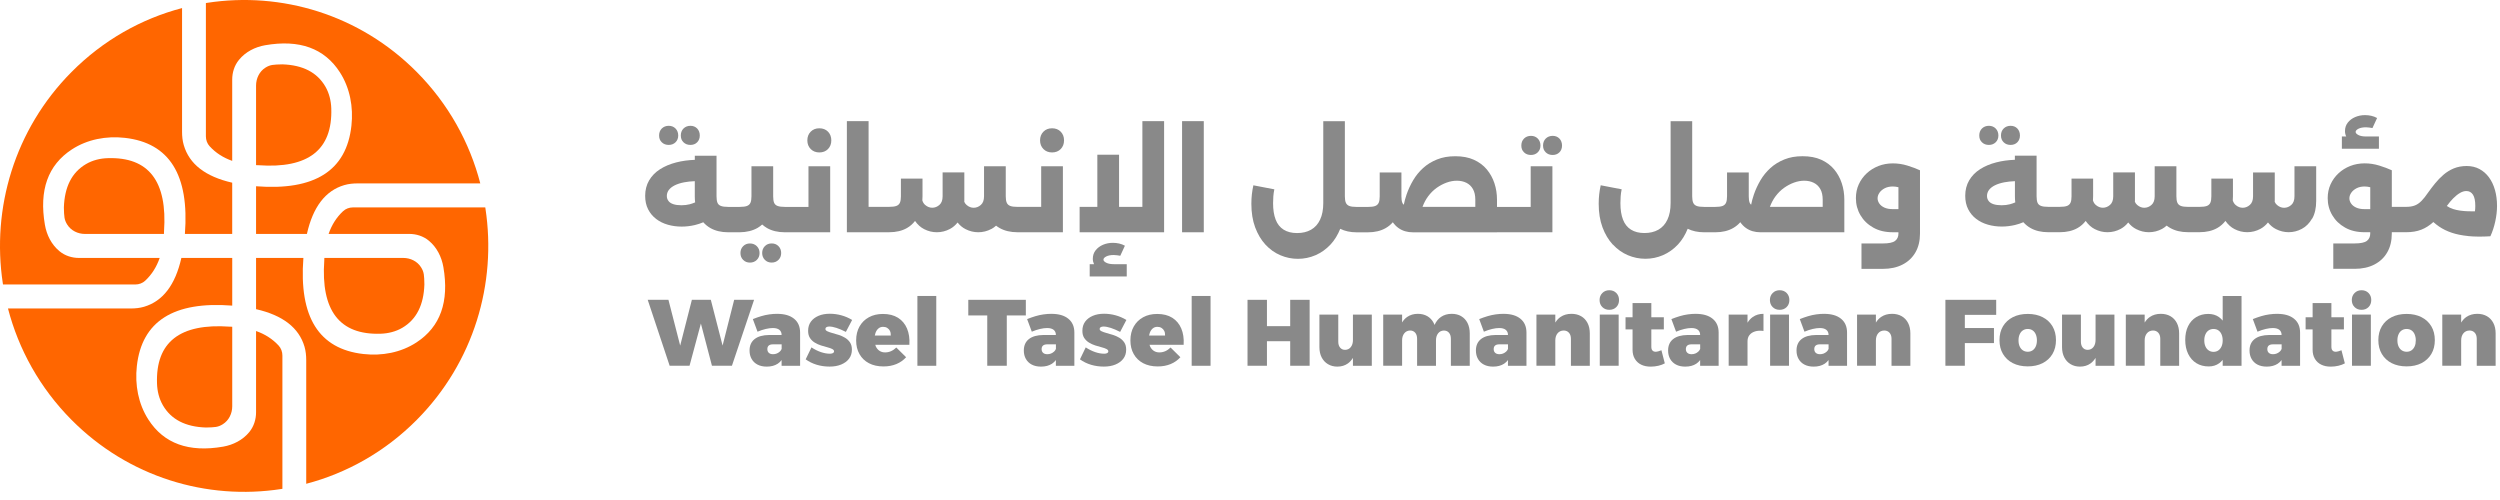 <svg xmlns="http://www.w3.org/2000/svg" width="255" height="51" viewBox="0 0 255 51" fill="none">
  <path d="M16.73 23.609C16.73 23.695 16.725 23.777 16.722 23.862H8.664C7.939 23.862 7.234 23.519 6.849 22.896C6.547 22.403 6.539 22.093 6.516 21.158C6.583 19.059 7.331 17.584 8.767 16.74C9.436 16.345 10.205 16.156 10.979 16.133C15.171 15.993 17.089 18.485 16.73 23.609Z" fill="#FF6600"/>
  <path d="M23.436 33.319C23.521 33.319 23.603 33.325 23.688 33.327V41.442C23.688 42.172 23.347 42.885 22.729 43.27C22.239 43.577 21.932 43.585 21.003 43.606C18.917 43.541 17.455 42.785 16.617 41.341C16.225 40.667 16.038 39.892 16.015 39.112C15.876 34.89 18.35 32.958 23.436 33.319Z" fill="#FF6600"/>
  <path d="M18.499 26.31H23.688V31.173C17.709 30.706 14.466 32.764 13.958 37.343C13.748 39.246 14.102 41.194 15.138 42.8C16.714 45.248 19.258 46.168 22.762 45.558C23.79 45.377 24.757 44.887 25.423 44.076C25.428 44.068 25.436 44.058 25.444 44.05C25.895 43.49 26.118 42.777 26.118 42.056V33.764C27.033 34.084 27.802 34.58 28.42 35.249C28.674 35.522 28.805 35.892 28.805 36.264V49.858C28.764 49.866 28.725 49.874 28.684 49.879C21.119 51.046 13.12 48.693 7.293 42.823C4.055 39.562 1.896 35.628 0.814 31.465H13.338C13.797 31.465 14.256 31.419 14.694 31.29C16.614 30.721 17.881 29.063 18.499 26.31Z" fill="#FF6600"/>
  <path d="M23.685 18.635V23.862H18.86C19.322 17.84 17.281 14.573 12.733 14.061C10.846 13.85 8.913 14.206 7.318 15.249C4.888 16.838 3.975 19.399 4.58 22.93C4.757 23.965 5.247 24.939 6.052 25.611C6.06 25.616 6.067 25.623 6.078 25.631C6.631 26.086 7.341 26.31 8.057 26.31H16.289C15.968 27.232 15.479 28.007 14.812 28.63C14.54 28.885 14.176 29.017 13.805 29.017H0.307C0.299 28.976 0.291 28.932 0.286 28.89C-0.868 21.269 1.468 13.214 7.293 7.347C10.531 4.085 14.44 1.908 18.57 0.823V13.439C18.57 13.899 18.614 14.361 18.745 14.803C19.306 16.737 20.955 18.013 23.685 18.635Z" fill="#FF6600"/>
  <path d="M26.369 16.853C26.285 16.853 26.203 16.848 26.118 16.845V8.728C26.118 7.998 26.459 7.287 27.074 6.9C27.564 6.595 27.874 6.587 28.8 6.564C30.887 6.631 32.35 7.385 33.189 8.832C33.578 9.506 33.766 10.28 33.791 11.06C33.927 15.283 31.453 17.215 26.369 16.853Z" fill="#FF6600"/>
  <path d="M48.989 18.707H36.465C36.009 18.707 35.55 18.754 35.109 18.883C33.191 19.449 31.922 21.109 31.305 23.86H26.118V18.999C32.097 19.464 35.34 17.408 35.845 12.827C36.055 10.926 35.701 8.979 34.668 7.373C33.089 4.924 30.548 4.005 27.044 4.614C26.016 4.793 25.047 5.286 24.383 6.097C24.375 6.105 24.367 6.112 24.362 6.123C23.908 6.68 23.685 7.396 23.685 8.116V16.409C22.77 16.086 22.001 15.593 21.386 14.921C21.132 14.648 21.001 14.281 21.001 13.906V0.312C21.042 0.304 21.08 0.296 21.122 0.291C28.687 -0.879 36.686 1.477 42.513 7.347C45.749 10.608 47.912 14.547 48.989 18.707Z" fill="#FF6600"/>
  <path d="M33.076 26.564C33.076 26.478 33.081 26.396 33.084 26.31H41.139C41.864 26.31 42.572 26.654 42.954 27.274C43.259 27.767 43.267 28.079 43.287 29.012C43.223 31.114 42.472 32.589 41.039 33.433C40.37 33.826 39.601 34.014 38.826 34.04C34.635 34.177 32.717 31.685 33.076 26.564Z" fill="#FF6600"/>
  <path d="M42.513 42.823C39.275 46.083 35.365 48.262 31.235 49.347V36.734C31.235 36.274 31.189 35.812 31.061 35.367C30.497 33.436 28.851 32.157 26.118 31.535V26.311H30.946C30.482 32.333 32.525 35.6 37.07 36.109C38.96 36.321 40.893 35.967 42.485 34.923C44.918 33.333 45.831 30.773 45.225 27.243C45.046 26.207 44.559 25.231 43.754 24.562C43.746 24.554 43.736 24.547 43.728 24.541C43.172 24.084 42.464 23.86 41.749 23.86H33.517C33.835 22.938 34.327 22.163 34.991 21.543C35.263 21.288 35.63 21.156 35.999 21.156H49.497C49.504 21.197 49.512 21.236 49.517 21.277C50.676 28.898 48.34 36.953 42.513 42.823Z" fill="#FF6600"/>
  <path d="M68.21 14.782C68.489 14.782 68.72 14.691 68.904 14.513C69.086 14.332 69.179 14.102 69.179 13.821C69.179 13.54 69.086 13.294 68.904 13.108C68.722 12.925 68.492 12.832 68.21 12.832C67.928 12.832 67.687 12.925 67.502 13.108C67.32 13.292 67.228 13.529 67.228 13.821C67.228 14.113 67.317 14.335 67.502 14.513C67.684 14.691 67.92 14.782 68.21 14.782Z" fill="#898989"/>
  <path d="M70.425 14.782C70.704 14.782 70.935 14.691 71.112 14.513C71.289 14.332 71.378 14.102 71.378 13.821C71.378 13.54 71.289 13.294 71.112 13.108C70.932 12.925 70.704 12.832 70.425 12.832C70.145 12.832 69.902 12.925 69.717 13.108C69.535 13.292 69.443 13.529 69.443 13.821C69.443 14.113 69.532 14.335 69.717 14.513C69.899 14.691 70.135 14.782 70.425 14.782Z" fill="#898989"/>
  <path d="M66.925 22.333C67.274 22.599 67.671 22.795 68.122 22.922C68.571 23.051 69.043 23.113 69.535 23.113C69.984 23.113 70.435 23.059 70.883 22.953C71.178 22.883 71.463 22.788 71.735 22.672C71.94 22.901 72.176 23.098 72.447 23.255C72.958 23.547 73.568 23.692 74.281 23.692H75.452C76.165 23.684 76.772 23.534 77.278 23.242C77.447 23.144 77.6 23.025 77.744 22.899C77.893 23.03 78.049 23.154 78.226 23.255C78.736 23.547 79.346 23.692 80.059 23.692H84.679V16.961H82.464V21.104H80.059C79.736 21.104 79.487 21.073 79.316 21.008C79.141 20.944 79.023 20.835 78.959 20.68C78.895 20.525 78.864 20.308 78.864 20.027V16.961H76.649V20.027C76.649 20.308 76.616 20.528 76.547 20.68C76.478 20.835 76.36 20.944 76.19 21.008C76.021 21.073 75.775 21.104 75.452 21.104H74.281C73.957 21.104 73.709 21.073 73.537 21.008C73.363 20.944 73.245 20.835 73.181 20.68C73.117 20.525 73.086 20.308 73.086 20.027V15.884H70.871V16.303C70.202 16.329 69.571 16.414 68.986 16.564C68.351 16.726 67.794 16.959 67.32 17.264C66.846 17.566 66.474 17.948 66.207 18.405C65.941 18.862 65.807 19.387 65.807 19.975C65.807 20.497 65.907 20.954 66.107 21.347C66.307 21.739 66.579 22.07 66.928 22.333H66.925ZM68.222 19.376C68.358 19.193 68.561 19.035 68.827 18.901C69.094 18.769 69.417 18.666 69.794 18.594C70.114 18.532 70.473 18.495 70.868 18.48V20.024C70.868 20.239 70.881 20.445 70.904 20.644C70.727 20.719 70.545 20.784 70.361 20.833C70.097 20.902 69.814 20.936 69.507 20.936C69.184 20.936 68.909 20.9 68.686 20.828C68.461 20.755 68.294 20.647 68.184 20.5C68.074 20.355 68.017 20.184 68.017 19.986C68.017 19.764 68.084 19.559 68.22 19.376H68.222Z" fill="#898989"/>
  <path d="M76.496 24.833C76.216 24.833 75.985 24.924 75.801 25.11C75.619 25.293 75.526 25.525 75.526 25.809C75.526 26.093 75.616 26.323 75.801 26.509C75.983 26.693 76.213 26.785 76.496 26.785C76.778 26.785 77.008 26.693 77.195 26.509C77.383 26.326 77.475 26.093 77.475 25.809C77.475 25.525 77.383 25.295 77.195 25.11C77.008 24.926 76.775 24.833 76.496 24.833Z" fill="#898989"/>
  <path d="M78.016 25.107C77.834 25.29 77.742 25.523 77.742 25.807C77.742 26.091 77.834 26.321 78.016 26.506C78.198 26.692 78.429 26.783 78.711 26.783C78.993 26.783 79.221 26.69 79.405 26.506C79.587 26.323 79.68 26.091 79.68 25.807C79.68 25.523 79.587 25.293 79.405 25.107C79.223 24.921 78.993 24.83 78.711 24.83C78.429 24.83 78.2 24.921 78.016 25.107Z" fill="#898989"/>
  <path d="M83.571 15.549C83.936 15.549 84.23 15.433 84.456 15.203C84.681 14.973 84.794 14.676 84.794 14.317C84.794 13.958 84.681 13.664 84.456 13.431C84.23 13.201 83.936 13.085 83.571 13.085C83.207 13.085 82.923 13.201 82.692 13.431C82.464 13.661 82.349 13.958 82.349 14.317C82.349 14.676 82.464 14.97 82.692 15.203C82.92 15.433 83.215 15.549 83.571 15.549Z" fill="#898989"/>
  <path d="M101.135 23.351C101.302 23.261 101.456 23.147 101.599 23.018C101.71 23.103 101.825 23.183 101.951 23.253C102.461 23.545 103.071 23.689 103.784 23.689H108.416V16.959H106.201V21.102H103.784C103.461 21.102 103.215 21.07 103.045 21.006C102.876 20.941 102.756 20.833 102.689 20.678C102.62 20.523 102.587 20.306 102.587 20.024V16.959H100.371V20.024C100.371 20.417 100.264 20.712 100.046 20.903C99.831 21.094 99.584 21.192 99.315 21.192C99.061 21.192 98.823 21.102 98.603 20.916C98.495 20.825 98.413 20.717 98.356 20.585C98.356 20.551 98.362 20.52 98.362 20.484V17.587H96.146V20.022C96.146 20.415 96.039 20.709 95.821 20.9C95.606 21.091 95.359 21.189 95.09 21.189C94.836 21.189 94.598 21.099 94.377 20.913C94.231 20.792 94.134 20.631 94.078 20.438C94.088 20.301 94.096 20.167 94.096 20.022V18.214H91.893V20.022C91.893 20.303 91.86 20.523 91.791 20.675C91.722 20.83 91.603 20.939 91.434 21.003C91.265 21.068 91.014 21.099 90.683 21.099H88.596V12.354H86.381V23.689H90.683C91.404 23.689 92.016 23.545 92.521 23.253C92.842 23.069 93.108 22.827 93.334 22.537C93.593 22.907 93.901 23.191 94.265 23.374C94.675 23.583 95.106 23.689 95.557 23.689C96.031 23.689 96.482 23.576 96.905 23.348C97.2 23.191 97.454 22.971 97.674 22.695C97.905 22.989 98.177 23.217 98.49 23.374C98.9 23.583 99.331 23.689 99.782 23.689C100.256 23.689 100.707 23.576 101.13 23.348L101.135 23.351Z" fill="#898989"/>
  <path d="M107.309 15.549C107.673 15.549 107.968 15.433 108.193 15.203C108.419 14.973 108.532 14.676 108.532 14.317C108.532 13.958 108.419 13.664 108.193 13.431C107.968 13.201 107.673 13.085 107.309 13.085C106.945 13.085 106.66 13.201 106.43 13.431C106.201 13.661 106.086 13.958 106.086 14.317C106.086 14.676 106.201 14.97 106.43 15.203C106.658 15.433 106.953 15.549 107.309 15.549Z" fill="#898989"/>
  <path d="M114.144 23.692H116.523H118.738V21.101V12.357H116.523V21.101H114.144V15.781H111.929V21.101H110.121V23.692H111.929H114.144Z" fill="#898989"/>
  <path d="M112.839 26.801C112.647 26.703 112.552 26.597 112.552 26.486C112.552 26.367 112.647 26.256 112.839 26.158C113.029 26.06 113.285 26.011 113.608 26.011C113.71 26.011 113.821 26.018 113.939 26.037C114.057 26.055 114.167 26.07 114.269 26.088L114.741 25.063C114.554 24.96 114.357 24.885 114.149 24.838C113.941 24.792 113.726 24.769 113.505 24.769C113.149 24.769 112.816 24.836 112.506 24.967C112.195 25.099 111.947 25.288 111.754 25.53C111.562 25.773 111.467 26.062 111.467 26.396C111.467 26.602 111.513 26.783 111.59 26.946H111.149V28.201H114.928V26.946H113.618C113.287 26.946 113.026 26.897 112.836 26.798L112.839 26.801Z" fill="#898989"/>
  <path d="M122.786 12.357H120.571V23.692H122.786V12.357Z" fill="#898989"/>
  <path d="M152.694 23.692H158.345V16.962H156.13V21.104H152.694V20.373C152.694 19.784 152.607 19.224 152.433 18.694C152.259 18.165 151.997 17.692 151.651 17.276C151.302 16.861 150.864 16.535 150.333 16.295C149.803 16.055 149.172 15.936 148.444 15.936C147.716 15.936 147.126 16.045 146.58 16.264C146.034 16.481 145.557 16.776 145.155 17.142C144.752 17.509 144.414 17.925 144.142 18.387C143.87 18.849 143.647 19.33 143.473 19.831C143.347 20.192 143.257 20.541 143.186 20.887C143.121 20.83 143.073 20.763 143.039 20.683C142.975 20.528 142.945 20.311 142.945 20.029V17.594H140.73V20.029C140.73 20.311 140.696 20.53 140.627 20.683C140.558 20.838 140.44 20.946 140.271 21.011C140.101 21.076 139.855 21.107 139.532 21.107H138.386C138.056 21.107 137.804 21.076 137.635 21.011C137.466 20.946 137.345 20.838 137.279 20.683C137.21 20.528 137.176 20.311 137.176 20.029V12.362H134.974V20.709C134.974 21.383 134.866 21.951 134.648 22.408C134.433 22.865 134.125 23.206 133.725 23.433C133.326 23.661 132.851 23.772 132.3 23.772C131.749 23.772 131.3 23.655 130.931 23.426C130.562 23.196 130.29 22.852 130.116 22.4C129.941 21.948 129.854 21.388 129.854 20.722C129.854 20.5 129.862 20.27 129.88 20.029C129.898 19.789 129.931 19.552 129.982 19.312L127.844 18.901C127.775 19.208 127.726 19.516 127.69 19.823C127.657 20.13 127.639 20.451 127.639 20.784C127.639 21.69 127.767 22.491 128.026 23.188C128.285 23.885 128.636 24.471 129.077 24.952C129.518 25.43 130.026 25.791 130.598 26.034C131.169 26.277 131.767 26.401 132.387 26.401C133.008 26.401 133.615 26.277 134.187 26.029C134.759 25.781 135.271 25.414 135.72 24.934C136.128 24.495 136.453 23.96 136.705 23.338C137.176 23.573 137.733 23.697 138.379 23.697H139.525C140.237 23.697 140.845 23.552 141.35 23.26C141.624 23.103 141.863 22.904 142.068 22.669C142.232 22.904 142.424 23.103 142.647 23.26C143.057 23.552 143.552 23.697 144.129 23.697H152.682L152.694 23.692ZM145.096 21.101C145.242 20.706 145.431 20.345 145.67 20.024C145.924 19.683 146.213 19.397 146.536 19.164C146.859 18.934 147.198 18.754 147.554 18.625C147.911 18.495 148.259 18.433 148.598 18.433C148.962 18.433 149.287 18.503 149.572 18.645C149.856 18.787 150.079 18.999 150.241 19.286C150.402 19.572 150.482 19.934 150.482 20.37V21.101H145.096Z" fill="#898989"/>
  <path d="M158.373 15.807C158.653 15.807 158.883 15.717 159.06 15.538C159.24 15.358 159.327 15.128 159.327 14.846C159.327 14.565 159.237 14.319 159.06 14.133C158.883 13.95 158.653 13.857 158.373 13.857C158.094 13.857 157.85 13.95 157.665 14.133C157.481 14.317 157.391 14.555 157.391 14.846C157.391 15.138 157.483 15.36 157.665 15.538C157.848 15.719 158.083 15.807 158.373 15.807Z" fill="#898989"/>
  <path d="M156.158 15.807C156.437 15.807 156.668 15.717 156.853 15.538C157.035 15.358 157.127 15.128 157.127 14.846C157.127 14.565 157.035 14.319 156.853 14.133C156.671 13.95 156.44 13.857 156.158 13.857C155.876 13.857 155.635 13.95 155.45 14.133C155.268 14.317 155.176 14.555 155.176 14.846C155.176 15.138 155.266 15.36 155.45 15.538C155.632 15.719 155.868 15.807 156.158 15.807Z" fill="#898989"/>
  <path d="M164.518 24.947C164.959 25.424 165.467 25.786 166.039 26.029C166.61 26.272 167.208 26.395 167.828 26.395C168.448 26.395 169.056 26.272 169.628 26.024C170.199 25.776 170.712 25.409 171.161 24.929C171.568 24.49 171.894 23.955 172.145 23.333C172.617 23.568 173.173 23.692 173.819 23.692H174.965C175.678 23.692 176.286 23.547 176.791 23.255C177.065 23.098 177.304 22.899 177.509 22.664C177.673 22.899 177.865 23.098 178.088 23.255C178.498 23.547 178.993 23.692 179.57 23.692H188.122V20.37C188.122 19.782 188.035 19.221 187.861 18.692C187.687 18.162 187.425 17.69 187.079 17.274C186.73 16.858 186.292 16.533 185.761 16.293C185.231 16.052 184.6 15.934 183.872 15.934C183.144 15.934 182.554 16.042 182.008 16.262C181.462 16.481 180.985 16.773 180.583 17.14C180.18 17.506 179.842 17.922 179.57 18.384C179.298 18.847 179.075 19.327 178.901 19.828C178.775 20.19 178.685 20.538 178.614 20.884C178.55 20.828 178.501 20.76 178.467 20.68C178.403 20.525 178.373 20.308 178.373 20.027V17.592H176.158V20.027C176.158 20.308 176.124 20.528 176.055 20.68C175.986 20.835 175.868 20.944 175.699 21.008C175.529 21.073 175.283 21.104 174.96 21.104H173.814C173.484 21.104 173.232 21.073 173.063 21.008C172.894 20.944 172.773 20.835 172.707 20.68C172.638 20.525 172.604 20.308 172.604 20.027V12.359H170.402V20.706C170.402 21.38 170.294 21.948 170.076 22.405C169.861 22.863 169.553 23.203 169.153 23.431C168.754 23.658 168.279 23.769 167.728 23.769C167.177 23.769 166.728 23.653 166.359 23.423C165.99 23.193 165.718 22.85 165.544 22.398C165.369 21.946 165.282 21.385 165.282 20.719C165.282 20.497 165.29 20.267 165.308 20.027C165.326 19.787 165.359 19.549 165.41 19.309L163.272 18.898C163.203 19.206 163.154 19.513 163.118 19.82C163.085 20.128 163.067 20.448 163.067 20.781C163.067 21.688 163.195 22.488 163.454 23.185C163.713 23.883 164.064 24.469 164.505 24.949L164.518 24.947ZM181.103 20.024C181.357 19.683 181.646 19.397 181.97 19.164C182.293 18.935 182.631 18.754 182.987 18.625C183.344 18.495 183.692 18.433 184.031 18.433C184.395 18.433 184.72 18.503 185.005 18.645C185.29 18.787 185.513 18.999 185.674 19.286C185.836 19.572 185.915 19.934 185.915 20.37V21.101H180.529C180.675 20.706 180.865 20.345 181.103 20.024Z" fill="#898989"/>
  <path d="M193.068 16.665C192.542 16.665 192.053 16.755 191.599 16.933C191.145 17.114 190.745 17.362 190.402 17.682C190.058 18.002 189.789 18.377 189.594 18.803C189.399 19.232 189.302 19.699 189.302 20.213C189.302 20.846 189.456 21.424 189.766 21.951C190.076 22.478 190.509 22.899 191.071 23.214C191.63 23.532 192.294 23.689 193.055 23.689H193.64V23.831C193.64 24.146 193.527 24.394 193.301 24.57C193.076 24.745 192.658 24.833 192.048 24.833H189.871V27.424H192.048C192.819 27.424 193.491 27.279 194.057 26.987C194.627 26.695 195.065 26.282 195.375 25.742C195.685 25.205 195.839 24.567 195.839 23.831V17.37C195.465 17.199 195.037 17.039 194.555 16.889C194.07 16.739 193.575 16.665 193.065 16.665H193.068ZM193.055 21.331C192.717 21.331 192.432 21.277 192.201 21.171C191.973 21.065 191.801 20.926 191.686 20.755C191.571 20.585 191.514 20.409 191.514 20.229C191.514 20.032 191.578 19.841 191.704 19.658C191.832 19.474 192.009 19.322 192.24 19.203C192.468 19.084 192.745 19.022 193.068 19.022C193.25 19.022 193.44 19.048 193.64 19.097V21.331H193.055Z" fill="#898989"/>
  <path d="M205.081 14.782C205.361 14.782 205.592 14.691 205.769 14.513C205.945 14.332 206.035 14.102 206.035 13.821C206.035 13.54 205.945 13.294 205.769 13.108C205.592 12.925 205.361 12.832 205.081 12.832C204.802 12.832 204.558 12.925 204.374 13.108C204.189 13.292 204.1 13.529 204.1 13.821C204.1 14.113 204.192 14.335 204.374 14.513C204.556 14.691 204.792 14.782 205.081 14.782Z" fill="#898989"/>
  <path d="M202.866 14.782C203.146 14.782 203.377 14.691 203.561 14.513C203.743 14.332 203.836 14.102 203.836 13.821C203.836 13.54 203.743 13.294 203.561 13.108C203.379 12.925 203.148 12.832 202.866 12.832C202.584 12.832 202.343 12.925 202.159 13.108C201.977 13.292 201.885 13.529 201.885 13.821C201.885 14.113 201.974 14.335 202.159 14.513C202.341 14.691 202.577 14.782 202.866 14.782Z" fill="#898989"/>
  <path d="M235.844 22.3C236.115 21.824 236.251 21.22 236.251 20.487V16.962H234.036V20.027C234.036 20.419 233.928 20.714 233.711 20.905C233.495 21.096 233.249 21.194 232.98 21.194C232.726 21.194 232.488 21.104 232.267 20.918C232.16 20.828 232.077 20.719 232.021 20.587C232.021 20.554 232.026 20.523 232.026 20.487V17.589H229.811V20.024C229.811 20.417 229.703 20.711 229.486 20.902C229.27 21.094 229.024 21.192 228.755 21.192C228.501 21.192 228.263 21.101 228.042 20.915C227.896 20.794 227.801 20.634 227.742 20.44C227.752 20.303 227.76 20.169 227.76 20.024V18.217H225.558V20.024C225.558 20.306 225.525 20.525 225.455 20.678C225.386 20.833 225.268 20.941 225.099 21.006C224.93 21.07 224.679 21.101 224.348 21.101H223.189C222.866 21.101 222.62 21.07 222.451 21.006C222.281 20.941 222.161 20.833 222.094 20.678C222.025 20.523 221.992 20.306 221.992 20.024V16.959H219.777V20.024C219.777 20.417 219.669 20.711 219.451 20.902C219.236 21.094 218.99 21.192 218.718 21.192C218.464 21.192 218.226 21.101 218.005 20.915C217.898 20.825 217.815 20.716 217.759 20.585C217.759 20.551 217.764 20.52 217.764 20.484V17.587H215.549V20.022C215.549 20.414 215.441 20.709 215.224 20.9C215.008 21.091 214.762 21.189 214.493 21.189C214.239 21.189 214.001 21.099 213.78 20.913C213.634 20.791 213.537 20.631 213.48 20.438C213.49 20.301 213.498 20.166 213.498 20.022V18.214H211.296V20.022C211.296 20.303 211.263 20.523 211.193 20.675C211.124 20.828 211.006 20.939 210.837 21.003C210.668 21.068 210.417 21.099 210.086 21.099H208.927C208.604 21.099 208.355 21.068 208.184 21.003C208.012 20.939 207.891 20.83 207.827 20.675C207.763 20.52 207.732 20.303 207.732 20.022V15.879H205.517V16.298C204.848 16.324 204.218 16.409 203.633 16.559C202.997 16.721 202.441 16.954 201.967 17.259C201.492 17.561 201.121 17.943 200.854 18.4C200.587 18.857 200.454 19.381 200.454 19.97C200.454 20.492 200.554 20.949 200.754 21.341C200.954 21.734 201.226 22.065 201.574 22.328C201.923 22.594 202.32 22.79 202.772 22.917C203.22 23.046 203.692 23.108 204.184 23.108C204.633 23.108 205.084 23.054 205.533 22.948C205.828 22.878 206.112 22.783 206.384 22.666C206.589 22.896 206.825 23.093 207.097 23.25C207.607 23.542 208.217 23.686 208.93 23.686H210.088C210.809 23.686 211.422 23.542 211.927 23.25C212.247 23.067 212.514 22.824 212.739 22.535C212.998 22.904 213.306 23.188 213.67 23.371C214.08 23.581 214.511 23.686 214.962 23.686C215.436 23.686 215.888 23.573 216.311 23.346C216.605 23.188 216.859 22.968 217.08 22.692C217.31 22.987 217.582 23.214 217.895 23.371C218.305 23.581 218.736 23.686 219.187 23.686C219.661 23.686 220.113 23.573 220.536 23.346C220.702 23.255 220.856 23.142 221 23.012C221.11 23.098 221.225 23.178 221.351 23.247C221.861 23.539 222.471 23.684 223.184 23.684H224.343C225.063 23.684 225.676 23.539 226.181 23.247C226.501 23.064 226.768 22.821 226.994 22.532C227.253 22.901 227.56 23.185 227.924 23.369C228.334 23.578 228.765 23.684 229.216 23.684C229.691 23.684 230.142 23.57 230.565 23.343C230.86 23.185 231.113 22.966 231.334 22.69C231.565 22.984 231.836 23.211 232.149 23.369C232.562 23.578 232.99 23.684 233.441 23.684C233.916 23.684 234.367 23.57 234.79 23.343C235.213 23.116 235.562 22.767 235.833 22.292L235.844 22.3ZM205.017 20.833C204.753 20.902 204.471 20.936 204.164 20.936C203.841 20.936 203.566 20.9 203.343 20.828C203.118 20.755 202.951 20.647 202.841 20.5C202.731 20.355 202.674 20.184 202.674 19.986C202.674 19.764 202.743 19.559 202.877 19.376C203.013 19.193 203.215 19.035 203.482 18.901C203.748 18.769 204.071 18.666 204.448 18.594C204.769 18.532 205.128 18.495 205.522 18.48V20.024C205.522 20.239 205.535 20.445 205.558 20.644C205.381 20.719 205.199 20.784 205.015 20.833H205.017Z" fill="#898989"/>
  <path d="M242.653 13.922H241.343C241.012 13.922 240.75 13.873 240.561 13.775C240.371 13.677 240.274 13.571 240.274 13.46C240.274 13.341 240.368 13.232 240.561 13.132C240.75 13.034 241.009 12.984 241.33 12.984C241.432 12.984 241.543 12.992 241.661 13.01C241.779 13.028 241.889 13.044 241.991 13.062L242.463 12.037C242.276 11.933 242.078 11.858 241.871 11.812C241.663 11.765 241.448 11.742 241.227 11.742C240.871 11.742 240.538 11.809 240.227 11.941C239.917 12.073 239.669 12.261 239.476 12.504C239.284 12.747 239.189 13.036 239.189 13.369C239.189 13.576 239.235 13.757 239.312 13.919H238.871V15.174H242.65V13.919L242.653 13.922Z" fill="#898989"/>
  <path d="M251.749 24.081C252.39 24.146 253.146 24.151 254.02 24.1C254.233 23.637 254.397 23.131 254.518 22.581C254.636 22.031 254.697 21.507 254.697 21.011C254.697 20.422 254.628 19.877 254.487 19.381C254.346 18.885 254.143 18.457 253.877 18.093C253.61 17.729 253.285 17.444 252.903 17.24C252.521 17.036 252.087 16.933 251.605 16.933C251.123 16.933 250.675 17.016 250.288 17.176C249.9 17.338 249.552 17.553 249.236 17.824C248.924 18.093 248.639 18.387 248.383 18.702C248.126 19.017 247.89 19.33 247.67 19.637C247.432 19.988 247.209 20.272 246.996 20.489C246.783 20.706 246.557 20.864 246.314 20.957C246.073 21.05 245.781 21.099 245.442 21.099H243.965V17.367C243.591 17.197 243.163 17.036 242.681 16.887C242.196 16.737 241.702 16.662 241.191 16.662C240.681 16.662 240.176 16.752 239.722 16.93C239.269 17.111 238.869 17.359 238.525 17.679C238.182 18 237.912 18.374 237.718 18.8C237.523 19.229 237.425 19.696 237.425 20.21C237.425 20.843 237.579 21.422 237.889 21.948C238.2 22.475 238.633 22.896 239.194 23.211C239.753 23.529 240.417 23.686 241.179 23.686H241.763V23.828C241.763 24.143 241.65 24.391 241.425 24.567C241.199 24.743 240.781 24.831 240.171 24.831H237.995V27.421H240.171C240.943 27.421 241.614 27.276 242.181 26.984C242.75 26.692 243.189 26.279 243.499 25.739C243.809 25.202 243.963 24.564 243.963 23.828V23.686H245.44C246.024 23.686 246.539 23.599 246.985 23.423C247.414 23.255 247.819 22.994 248.201 22.648C248.39 22.814 248.583 22.968 248.788 23.108C249.162 23.364 249.588 23.573 250.067 23.735C250.546 23.898 251.105 24.012 251.746 24.076L251.749 24.081ZM241.179 21.331C240.84 21.331 240.556 21.277 240.325 21.171C240.097 21.065 239.925 20.926 239.81 20.755C239.694 20.585 239.638 20.409 239.638 20.228C239.638 20.032 239.702 19.841 239.83 19.658C239.958 19.474 240.135 19.322 240.366 19.203C240.594 19.084 240.871 19.022 241.194 19.022C241.376 19.022 241.566 19.048 241.766 19.097V21.331H241.181H241.179ZM250.934 19.671C251.159 19.547 251.369 19.485 251.564 19.485C251.851 19.485 252.077 19.606 252.239 19.851C252.4 20.094 252.48 20.482 252.48 21.011C252.48 21.192 252.467 21.375 252.444 21.556C252.208 21.556 251.977 21.556 251.767 21.551C251.164 21.533 250.654 21.46 250.234 21.326C249.99 21.248 249.77 21.143 249.575 21.011C249.8 20.704 250.021 20.44 250.229 20.231C250.475 19.983 250.711 19.797 250.936 19.673L250.934 19.671Z" fill="#898989"/>
  <path d="M74.885 30.582L73.704 35.249L72.504 30.582H70.571L69.379 35.251L68.181 30.582H66.066L68.304 37.307H70.332L71.491 32.999L72.619 37.307H74.657L76.916 30.582H74.885Z" fill="#898989"/>
  <path d="M79.287 32.01C79.021 32.01 78.749 32.028 78.472 32.067C78.195 32.106 77.918 32.165 77.639 32.25C77.359 32.333 77.078 32.434 76.79 32.547L77.267 33.833C77.552 33.712 77.831 33.619 78.106 33.554C78.377 33.49 78.621 33.459 78.829 33.459C79.121 33.459 79.344 33.521 79.495 33.642C79.646 33.764 79.723 33.934 79.723 34.151V34.169H78.457C77.808 34.177 77.313 34.314 76.97 34.587C76.626 34.859 76.454 35.248 76.454 35.752C76.454 36.078 76.524 36.364 76.665 36.612C76.803 36.858 77.003 37.051 77.265 37.188C77.526 37.325 77.839 37.395 78.208 37.395C78.652 37.395 79.023 37.297 79.323 37.103C79.482 36.999 79.613 36.873 79.723 36.726V37.309H81.61V33.921C81.61 33.314 81.405 32.844 80.995 32.511C80.585 32.178 80.016 32.013 79.285 32.013L79.287 32.01ZM79.526 35.873C79.436 35.954 79.336 36.016 79.221 36.062C79.105 36.108 78.982 36.129 78.849 36.129C78.664 36.129 78.521 36.083 78.421 35.99C78.318 35.897 78.27 35.77 78.27 35.61C78.27 35.45 78.318 35.321 78.418 35.241C78.516 35.161 78.662 35.122 78.852 35.122H79.728V35.592C79.685 35.7 79.618 35.796 79.528 35.876L79.526 35.873Z" fill="#898989"/>
  <path d="M84.302 33.368C84.374 33.327 84.469 33.306 84.584 33.306C84.787 33.306 85.033 33.353 85.322 33.446C85.612 33.539 85.93 33.676 86.279 33.854L86.917 32.635C86.568 32.423 86.199 32.266 85.812 32.16C85.425 32.054 85.035 32.002 84.64 32.002C84.202 32.002 83.817 32.072 83.487 32.214C83.156 32.356 82.897 32.552 82.71 32.808C82.523 33.064 82.428 33.376 82.428 33.748C82.428 34.042 82.492 34.285 82.618 34.476C82.743 34.667 82.907 34.825 83.107 34.946C83.307 35.068 83.523 35.166 83.751 35.238C83.979 35.313 84.194 35.375 84.394 35.424C84.594 35.476 84.758 35.532 84.884 35.597C85.01 35.662 85.074 35.742 85.074 35.837C85.074 35.889 85.056 35.933 85.022 35.966C84.989 36 84.938 36.028 84.874 36.049C84.81 36.067 84.733 36.078 84.646 36.078C84.358 36.078 84.056 36.023 83.735 35.915C83.415 35.806 83.092 35.646 82.769 35.434L82.179 36.653C82.515 36.896 82.892 37.08 83.307 37.206C83.723 37.33 84.161 37.392 84.617 37.392C85.074 37.392 85.463 37.322 85.804 37.18C86.143 37.038 86.412 36.842 86.604 36.586C86.796 36.331 86.894 36.023 86.894 35.664C86.894 35.365 86.83 35.117 86.699 34.926C86.568 34.734 86.402 34.574 86.194 34.45C85.986 34.327 85.771 34.228 85.543 34.159C85.315 34.089 85.097 34.024 84.892 33.968C84.684 33.911 84.517 33.851 84.387 33.789C84.256 33.727 84.192 33.65 84.192 33.554C84.192 33.472 84.228 33.41 84.302 33.366V33.368Z" fill="#898989"/>
  <path d="M91.593 32.41C91.18 32.152 90.67 32.023 90.06 32.023C89.514 32.023 89.037 32.134 88.627 32.359C88.217 32.583 87.899 32.896 87.671 33.299C87.443 33.702 87.327 34.174 87.327 34.719C87.327 35.264 87.44 35.716 87.666 36.116C87.891 36.517 88.212 36.827 88.627 37.046C89.042 37.266 89.54 37.377 90.117 37.377C90.606 37.377 91.045 37.294 91.437 37.131C91.826 36.968 92.155 36.736 92.424 36.437L91.424 35.447C91.081 35.781 90.701 35.946 90.281 35.946C90.065 35.946 89.876 35.894 89.714 35.788C89.552 35.682 89.424 35.53 89.332 35.334C89.309 35.285 89.299 35.225 89.281 35.171H92.757C92.796 34.531 92.714 33.975 92.514 33.505C92.314 33.035 92.006 32.671 91.593 32.41ZM89.232 34.218C89.25 34.128 89.268 34.04 89.299 33.96C89.368 33.769 89.468 33.616 89.599 33.505C89.729 33.394 89.888 33.337 90.081 33.337C90.24 33.337 90.378 33.374 90.499 33.449C90.619 33.523 90.711 33.624 90.775 33.756C90.84 33.888 90.868 34.042 90.86 34.221H89.232V34.218Z" fill="#898989"/>
  <path d="M95.5 30.189H93.575V37.309H95.5V30.189Z" fill="#898989"/>
  <path d="M104.635 30.582H98.766V32.175H100.7V37.307H102.692V32.175H104.635V30.582Z" fill="#898989"/>
  <path d="M107.263 32.01C106.996 32.01 106.724 32.028 106.447 32.067C106.171 32.106 105.894 32.165 105.614 32.25C105.335 32.333 105.053 32.434 104.766 32.547L105.243 33.833C105.527 33.712 105.807 33.619 106.081 33.554C106.353 33.49 106.596 33.459 106.804 33.459C107.096 33.459 107.319 33.521 107.47 33.642C107.622 33.764 107.699 33.934 107.699 34.151V34.169H106.432C105.783 34.177 105.289 34.314 104.945 34.587C104.602 34.859 104.43 35.248 104.43 35.752C104.43 36.078 104.499 36.364 104.64 36.612C104.778 36.858 104.978 37.051 105.24 37.188C105.501 37.325 105.814 37.395 106.183 37.395C106.627 37.395 106.999 37.297 107.299 37.103C107.458 36.999 107.588 36.873 107.699 36.726V37.309H109.585V33.921C109.585 33.314 109.38 32.844 108.97 32.511C108.56 32.178 107.991 32.013 107.26 32.013L107.263 32.01ZM107.501 35.873C107.411 35.954 107.311 36.016 107.196 36.062C107.081 36.108 106.958 36.129 106.824 36.129C106.64 36.129 106.496 36.083 106.396 35.99C106.294 35.897 106.245 35.77 106.245 35.61C106.245 35.45 106.294 35.321 106.394 35.241C106.491 35.161 106.637 35.122 106.827 35.122H107.704V35.592C107.66 35.7 107.593 35.796 107.504 35.876L107.501 35.873Z" fill="#898989"/>
  <path d="M112.277 33.368C112.349 33.327 112.444 33.306 112.559 33.306C112.762 33.306 113.008 33.353 113.298 33.446C113.587 33.539 113.905 33.676 114.254 33.854L114.892 32.635C114.544 32.423 114.174 32.266 113.787 32.16C113.4 32.054 113.011 32.002 112.616 32.002C112.177 32.002 111.793 32.072 111.462 32.214C111.131 32.356 110.872 32.552 110.685 32.808C110.498 33.064 110.403 33.376 110.403 33.748C110.403 34.042 110.467 34.285 110.593 34.476C110.721 34.667 110.883 34.825 111.083 34.946C111.283 35.068 111.498 35.166 111.726 35.238C111.954 35.313 112.17 35.375 112.37 35.424C112.57 35.476 112.734 35.532 112.859 35.597C112.985 35.662 113.049 35.742 113.049 35.837C113.049 35.889 113.031 35.933 112.998 35.966C112.962 36.003 112.913 36.028 112.849 36.049C112.785 36.067 112.708 36.078 112.621 36.078C112.336 36.078 112.031 36.023 111.711 35.915C111.39 35.806 111.067 35.646 110.744 35.434L110.155 36.653C110.49 36.896 110.867 37.08 111.283 37.206C111.698 37.33 112.136 37.392 112.593 37.392C113.049 37.392 113.439 37.322 113.78 37.18C114.121 37.038 114.387 36.842 114.58 36.586C114.774 36.331 114.869 36.023 114.869 35.664C114.869 35.365 114.805 35.117 114.674 34.926C114.544 34.734 114.377 34.574 114.169 34.45C113.962 34.327 113.746 34.228 113.516 34.159C113.285 34.089 113.069 34.024 112.864 33.968C112.657 33.911 112.49 33.851 112.359 33.789C112.229 33.727 112.164 33.65 112.164 33.554C112.164 33.472 112.2 33.41 112.275 33.366L112.277 33.368Z" fill="#898989"/>
  <path d="M119.569 32.41C119.156 32.152 118.646 32.023 118.035 32.023C117.489 32.023 117.012 32.134 116.602 32.359C116.192 32.583 115.874 32.896 115.646 33.299C115.418 33.702 115.302 34.174 115.302 34.719C115.302 35.264 115.415 35.716 115.641 36.116C115.867 36.517 116.187 36.827 116.602 37.046C117.018 37.266 117.515 37.377 118.092 37.377C118.581 37.377 119.02 37.294 119.412 37.131C119.802 36.968 120.13 36.736 120.399 36.437L119.399 35.447C119.056 35.781 118.676 35.946 118.256 35.946C118.041 35.946 117.851 35.894 117.689 35.788C117.528 35.682 117.4 35.53 117.307 35.334C117.284 35.285 117.274 35.225 117.256 35.171H120.732C120.771 34.531 120.689 33.975 120.489 33.505C120.289 33.035 119.981 32.671 119.569 32.41ZM117.207 34.218C117.225 34.128 117.243 34.04 117.274 33.96C117.343 33.769 117.443 33.616 117.574 33.505C117.705 33.394 117.864 33.337 118.056 33.337C118.215 33.337 118.353 33.374 118.476 33.449C118.597 33.523 118.689 33.624 118.753 33.756C118.817 33.888 118.846 34.042 118.838 34.221H117.21L117.207 34.218Z" fill="#898989"/>
  <path d="M123.476 30.189H121.55V37.309H123.476V30.189Z" fill="#898989"/>
  <path d="M131.6 33.268H129.229V30.582H127.247V37.307H129.229V34.804H131.6V37.307H133.582V30.582H131.6V33.268Z" fill="#898989"/>
  <path d="M138.002 34.67C138.002 34.97 137.93 35.215 137.786 35.398C137.643 35.584 137.448 35.68 137.199 35.685C136.989 35.685 136.822 35.61 136.694 35.46C136.566 35.31 136.504 35.106 136.504 34.851V32.087H134.579V35.398C134.579 35.801 134.656 36.153 134.807 36.45C134.959 36.746 135.174 36.979 135.451 37.144C135.728 37.309 136.046 37.395 136.407 37.395C136.825 37.395 137.186 37.286 137.489 37.069C137.689 36.925 137.858 36.733 137.999 36.506V37.309H139.924V32.09H137.999V34.67H138.002Z" fill="#898989"/>
  <path d="M149.046 32.25C148.769 32.09 148.449 32.01 148.08 32.01C147.654 32.01 147.287 32.116 146.98 32.328C146.703 32.519 146.485 32.792 146.324 33.144C146.298 33.074 146.27 33.007 146.236 32.942C146.08 32.643 145.865 32.41 145.588 32.25C145.311 32.09 144.988 32.01 144.621 32.01C144.201 32.01 143.839 32.116 143.532 32.328C143.327 32.47 143.155 32.658 143.014 32.888V32.087H141.088V37.307H143.014V34.727C143.014 34.427 143.088 34.182 143.237 33.999C143.386 33.813 143.585 33.717 143.832 33.712C144.047 33.712 144.221 33.787 144.349 33.937C144.48 34.086 144.544 34.293 144.544 34.556V37.309H146.47V34.729C146.47 34.43 146.541 34.184 146.688 34.001C146.834 33.815 147.031 33.72 147.277 33.715C147.493 33.715 147.667 33.789 147.795 33.939C147.926 34.089 147.99 34.296 147.99 34.559V37.312H149.915V34.001C149.915 33.598 149.838 33.247 149.687 32.945C149.536 32.645 149.321 32.413 149.044 32.253L149.046 32.25Z" fill="#898989"/>
  <path d="M153.376 32.01C153.11 32.01 152.838 32.028 152.561 32.067C152.284 32.106 152.007 32.165 151.728 32.25C151.448 32.333 151.166 32.434 150.879 32.547L151.356 33.833C151.643 33.712 151.923 33.619 152.194 33.554C152.466 33.49 152.71 33.459 152.917 33.459C153.21 33.459 153.433 33.521 153.584 33.642C153.735 33.764 153.812 33.934 153.812 34.151V34.169H152.546C151.897 34.177 151.402 34.314 151.059 34.587C150.715 34.859 150.543 35.248 150.543 35.752C150.543 36.078 150.613 36.364 150.754 36.612C150.892 36.858 151.092 37.051 151.354 37.188C151.615 37.325 151.928 37.395 152.297 37.395C152.741 37.395 153.112 37.297 153.412 37.103C153.571 36.999 153.702 36.873 153.812 36.726V37.309H155.699V33.921C155.699 33.314 155.494 32.844 155.084 32.511C154.674 32.178 154.104 32.013 153.374 32.013L153.376 32.01ZM153.615 35.873C153.525 35.954 153.425 36.016 153.31 36.062C153.194 36.108 153.071 36.129 152.938 36.129C152.753 36.129 152.61 36.083 152.51 35.99C152.407 35.897 152.356 35.77 152.356 35.61C152.356 35.45 152.405 35.321 152.505 35.241C152.602 35.161 152.748 35.122 152.938 35.122H153.815V35.592C153.771 35.7 153.704 35.796 153.615 35.876V35.873Z" fill="#898989"/>
  <path d="M161.267 32.25C160.985 32.09 160.66 32.01 160.291 32.01C159.857 32.01 159.488 32.116 159.176 32.328C158.963 32.472 158.788 32.666 158.642 32.901V32.087H156.717V37.307H158.642V34.727C158.642 34.427 158.719 34.182 158.87 33.999C159.022 33.815 159.229 33.717 159.491 33.712C159.714 33.712 159.893 33.787 160.029 33.937C160.165 34.086 160.234 34.293 160.234 34.556V37.309H162.16V33.999C162.16 33.596 162.083 33.245 161.926 32.942C161.77 32.643 161.552 32.41 161.27 32.25H161.267Z" fill="#898989"/>
  <path d="M164.149 29.603C163.865 29.603 163.626 29.699 163.439 29.887C163.252 30.076 163.157 30.313 163.157 30.602C163.157 30.892 163.249 31.137 163.439 31.323C163.626 31.509 163.862 31.602 164.149 31.602C164.436 31.602 164.68 31.509 164.864 31.323C165.049 31.137 165.141 30.897 165.141 30.602C165.141 30.308 165.049 30.076 164.864 29.887C164.68 29.699 164.441 29.603 164.149 29.603Z" fill="#898989"/>
  <path d="M165.103 32.087H163.177V37.307H165.103V32.087Z" fill="#898989"/>
  <path d="M169.141 35.835C169.038 35.863 168.951 35.879 168.874 35.879C168.741 35.879 168.633 35.837 168.554 35.755C168.474 35.672 168.436 35.548 168.436 35.38V33.596H169.712V32.359H168.436V30.91H166.521V32.359H165.805V33.596H166.521V35.677C166.521 36.036 166.597 36.344 166.754 36.604C166.91 36.863 167.126 37.062 167.402 37.196C167.679 37.33 168 37.397 168.369 37.397C168.636 37.397 168.897 37.366 169.156 37.307C169.412 37.245 169.63 37.165 169.81 37.062L169.466 35.726C169.351 35.77 169.243 35.809 169.143 35.837L169.141 35.835Z" fill="#898989"/>
  <path d="M172.979 32.01C172.712 32.01 172.44 32.028 172.163 32.067C171.886 32.106 171.61 32.165 171.33 32.25C171.051 32.333 170.769 32.434 170.482 32.547L170.958 33.833C171.245 33.712 171.525 33.619 171.797 33.554C172.068 33.49 172.312 33.459 172.52 33.459C172.812 33.459 173.035 33.521 173.186 33.642C173.337 33.764 173.414 33.934 173.414 34.151V34.169H172.148C171.499 34.177 171.005 34.314 170.661 34.587C170.317 34.859 170.146 35.248 170.146 35.752C170.146 36.078 170.215 36.364 170.356 36.612C170.494 36.858 170.694 37.051 170.956 37.188C171.217 37.325 171.53 37.395 171.899 37.395C172.343 37.395 172.715 37.297 173.014 37.103C173.173 36.999 173.304 36.873 173.414 36.726V37.309H175.301V33.921C175.301 33.314 175.096 32.844 174.686 32.511C174.276 32.178 173.707 32.013 172.976 32.013L172.979 32.01ZM173.217 35.873C173.127 35.954 173.027 36.016 172.912 36.062C172.797 36.108 172.673 36.129 172.54 36.129C172.356 36.129 172.212 36.083 172.112 35.99C172.009 35.897 171.958 35.77 171.958 35.61C171.958 35.45 172.007 35.321 172.107 35.241C172.204 35.161 172.35 35.122 172.54 35.122H173.417V35.592C173.373 35.7 173.307 35.796 173.217 35.876V35.873Z" fill="#898989"/>
  <path d="M178.247 32.919V32.087H176.324V37.307H178.247V34.812C178.247 34.556 178.314 34.345 178.447 34.174C178.58 34.004 178.77 33.882 179.014 33.805C179.257 33.727 179.544 33.712 179.875 33.756V32.01C179.454 32.01 179.09 32.118 178.78 32.335C178.567 32.483 178.393 32.679 178.247 32.916V32.919Z" fill="#898989"/>
  <path d="M182.477 32.087H180.552V37.307H182.477V32.087Z" fill="#898989"/>
  <path d="M181.523 29.603C181.239 29.603 181 29.699 180.813 29.887C180.626 30.076 180.531 30.313 180.531 30.602C180.531 30.892 180.624 31.137 180.813 31.323C181 31.509 181.236 31.602 181.523 31.602C181.811 31.602 182.054 31.509 182.239 31.323C182.423 31.137 182.516 30.897 182.516 30.602C182.516 30.308 182.423 30.076 182.239 29.887C182.054 29.699 181.816 29.603 181.523 29.603Z" fill="#898989"/>
  <path d="M186.077 32.01C185.81 32.01 185.538 32.028 185.261 32.067C184.984 32.106 184.708 32.165 184.428 32.25C184.149 32.333 183.867 32.434 183.579 32.547L184.056 33.833C184.341 33.712 184.62 33.619 184.895 33.554C185.169 33.49 185.41 33.459 185.618 33.459C185.91 33.459 186.133 33.521 186.284 33.642C186.435 33.764 186.512 33.934 186.512 34.151V34.169H185.246C184.597 34.177 184.102 34.314 183.759 34.587C183.415 34.859 183.244 35.248 183.244 35.752C183.244 36.078 183.313 36.364 183.454 36.612C183.592 36.858 183.792 37.051 184.054 37.188C184.315 37.325 184.628 37.395 184.997 37.395C185.441 37.395 185.812 37.297 186.112 37.103C186.271 36.999 186.402 36.873 186.512 36.726V37.309H188.399V33.921C188.399 33.314 188.194 32.844 187.784 32.511C187.374 32.178 186.805 32.013 186.074 32.013L186.077 32.01ZM186.315 35.873C186.225 35.954 186.125 36.016 186.01 36.062C185.895 36.106 185.771 36.129 185.638 36.129C185.454 36.129 185.31 36.083 185.21 35.99C185.107 35.897 185.056 35.77 185.056 35.61C185.056 35.45 185.105 35.321 185.205 35.241C185.302 35.161 185.448 35.122 185.638 35.122H186.515V35.592C186.471 35.7 186.405 35.796 186.315 35.876V35.873Z" fill="#898989"/>
  <path d="M193.968 32.25C193.686 32.09 193.36 32.01 192.991 32.01C192.558 32.01 192.188 32.116 191.876 32.328C191.663 32.472 191.489 32.666 191.342 32.901V32.087H189.42V37.307H191.342V34.727C191.342 34.427 191.419 34.182 191.571 33.999C191.722 33.815 191.93 33.717 192.191 33.712C192.414 33.712 192.594 33.787 192.729 33.937C192.865 34.086 192.935 34.293 192.935 34.556V37.309H194.857V33.999C194.857 33.596 194.78 33.245 194.624 32.942C194.468 32.643 194.25 32.41 193.968 32.25Z" fill="#898989"/>
  <path d="M198.431 37.307H200.413V34.995H203.384V33.459H200.413V32.116H203.612V30.582H198.431V37.307Z" fill="#898989"/>
  <path d="M208.348 32.351C207.917 32.131 207.412 32.02 206.832 32.02C206.253 32.02 205.74 32.131 205.31 32.351C204.879 32.57 204.543 32.883 204.305 33.281C204.066 33.681 203.948 34.154 203.948 34.696C203.948 35.238 204.066 35.703 204.305 36.106C204.543 36.509 204.879 36.821 205.31 37.041C205.74 37.26 206.25 37.371 206.832 37.371C207.414 37.371 207.914 37.26 208.348 37.041C208.781 36.819 209.114 36.509 209.353 36.106C209.591 35.703 209.709 35.233 209.709 34.696C209.709 34.159 209.591 33.681 209.353 33.281C209.114 32.88 208.778 32.57 208.348 32.351ZM207.65 35.331C207.573 35.504 207.466 35.638 207.327 35.734C207.186 35.83 207.022 35.879 206.832 35.879C206.643 35.879 206.476 35.83 206.333 35.734C206.189 35.638 206.081 35.504 206.004 35.331C205.927 35.158 205.889 34.954 205.889 34.716C205.889 34.479 205.927 34.283 206.004 34.107C206.081 33.931 206.189 33.794 206.333 33.699C206.476 33.603 206.643 33.554 206.832 33.554C207.022 33.554 207.189 33.603 207.327 33.699C207.466 33.794 207.576 33.931 207.65 34.107C207.725 34.283 207.766 34.487 207.766 34.716C207.766 34.946 207.727 35.158 207.65 35.331Z" fill="#898989"/>
  <path d="M213.747 34.67C213.747 34.97 213.675 35.215 213.532 35.398C213.388 35.584 213.193 35.68 212.947 35.685C212.737 35.685 212.57 35.61 212.442 35.46C212.314 35.31 212.252 35.106 212.252 34.851V32.087H210.327V35.398C210.327 35.801 210.404 36.153 210.555 36.45C210.706 36.746 210.922 36.979 211.199 37.144C211.475 37.309 211.793 37.395 212.155 37.395C212.573 37.395 212.934 37.286 213.237 37.069C213.437 36.925 213.606 36.733 213.747 36.506V37.309H215.672V32.09H213.747V34.67Z" fill="#898989"/>
  <path d="M221.382 32.25C221.1 32.09 220.774 32.01 220.405 32.01C219.971 32.01 219.602 32.116 219.29 32.328C219.077 32.472 218.902 32.666 218.756 32.901V32.087H216.833V37.307H218.756V34.727C218.756 34.427 218.833 34.182 218.984 33.999C219.136 33.815 219.343 33.717 219.605 33.712C219.828 33.712 220.007 33.787 220.143 33.937C220.279 34.086 220.348 34.293 220.348 34.556V37.309H222.271V33.999C222.271 33.596 222.194 33.245 222.038 32.942C221.881 32.643 221.664 32.41 221.382 32.25Z" fill="#898989"/>
  <path d="M226.712 32.7C226.601 32.565 226.478 32.444 226.34 32.346C226.035 32.129 225.671 32.02 225.245 32.02C224.776 32.02 224.363 32.131 224.007 32.351C223.65 32.57 223.376 32.878 223.184 33.273C222.989 33.665 222.894 34.133 222.894 34.67C222.894 35.207 222.994 35.69 223.194 36.101C223.394 36.509 223.674 36.824 224.032 37.046C224.391 37.266 224.812 37.377 225.294 37.377C225.707 37.377 226.063 37.266 226.365 37.046C226.494 36.95 226.609 36.837 226.714 36.708V37.309H228.637V30.189H226.714V32.702L226.712 32.7ZM226.599 35.331C226.522 35.504 226.414 35.641 226.276 35.739C226.137 35.837 225.971 35.889 225.781 35.889C225.591 35.889 225.425 35.84 225.281 35.739C225.137 35.641 225.03 35.504 224.953 35.331C224.876 35.158 224.837 34.954 224.837 34.717C224.837 34.479 224.876 34.283 224.953 34.107C225.03 33.931 225.137 33.795 225.281 33.699C225.425 33.603 225.591 33.554 225.781 33.554C225.971 33.554 226.137 33.603 226.276 33.699C226.414 33.795 226.524 33.931 226.599 34.107C226.673 34.283 226.714 34.487 226.714 34.717C226.714 34.946 226.676 35.158 226.599 35.331Z" fill="#898989"/>
  <path d="M232.285 32.01C232.018 32.01 231.747 32.028 231.47 32.067C231.193 32.106 230.916 32.165 230.637 32.25C230.357 32.333 230.075 32.434 229.788 32.547L230.265 33.833C230.549 33.712 230.829 33.619 231.103 33.554C231.375 33.49 231.619 33.459 231.826 33.459C232.118 33.459 232.341 33.521 232.493 33.642C232.644 33.764 232.721 33.934 232.721 34.151V34.169H231.454C230.806 34.177 230.311 34.314 229.967 34.587C229.624 34.859 229.452 35.248 229.452 35.752C229.452 36.078 229.521 36.364 229.662 36.612C229.801 36.858 230.001 37.051 230.262 37.188C230.524 37.325 230.837 37.395 231.206 37.395C231.649 37.395 232.021 37.297 232.321 37.103C232.48 36.999 232.611 36.873 232.721 36.726V37.309H234.608V33.921C234.608 33.314 234.403 32.844 233.993 32.511C233.582 32.178 233.013 32.013 232.283 32.013L232.285 32.01ZM232.524 35.873C232.434 35.954 232.334 36.016 232.218 36.062C232.103 36.106 231.98 36.129 231.847 36.129C231.662 36.129 231.519 36.083 231.419 35.99C231.316 35.897 231.267 35.77 231.267 35.61C231.267 35.45 231.316 35.321 231.416 35.241C231.513 35.161 231.66 35.122 231.849 35.122H232.726V35.592C232.682 35.7 232.616 35.796 232.526 35.876L232.524 35.873Z" fill="#898989"/>
  <path d="M238.505 35.835C238.402 35.863 238.315 35.879 238.238 35.879C238.105 35.879 237.997 35.837 237.92 35.755C237.841 35.672 237.802 35.548 237.802 35.38V33.596H239.079V32.359H237.802V30.91H235.887V32.359H235.172V33.596H235.887V35.677C235.887 36.036 235.964 36.344 236.12 36.604C236.277 36.865 236.492 37.062 236.769 37.196C237.046 37.33 237.366 37.397 237.736 37.397C238.002 37.397 238.264 37.366 238.52 37.307C238.776 37.245 238.994 37.165 239.174 37.062L238.83 35.726C238.715 35.77 238.607 35.809 238.507 35.837L238.505 35.835Z" fill="#898989"/>
  <path d="M240.876 29.603C240.592 29.603 240.353 29.699 240.166 29.887C239.979 30.076 239.884 30.313 239.884 30.602C239.884 30.892 239.976 31.137 240.166 31.323C240.353 31.509 240.589 31.602 240.876 31.602C241.163 31.602 241.407 31.509 241.591 31.323C241.776 31.137 241.868 30.897 241.868 30.602C241.868 30.308 241.776 30.076 241.591 29.887C241.407 29.699 241.168 29.603 240.876 29.603Z" fill="#898989"/>
  <path d="M241.827 32.087H239.904V37.307H241.827V32.087Z" fill="#898989"/>
  <path d="M246.991 32.351C246.56 32.131 246.055 32.02 245.475 32.02C244.896 32.02 244.383 32.131 243.953 32.351C243.519 32.57 243.186 32.883 242.948 33.281C242.709 33.681 242.591 34.154 242.591 34.696C242.591 35.238 242.709 35.703 242.948 36.106C243.186 36.509 243.522 36.821 243.953 37.041C244.383 37.26 244.891 37.371 245.475 37.371C246.06 37.371 246.557 37.26 246.991 37.041C247.421 36.819 247.757 36.509 247.996 36.106C248.234 35.703 248.352 35.233 248.352 34.696C248.352 34.159 248.234 33.681 247.996 33.281C247.757 32.88 247.421 32.57 246.991 32.351ZM246.296 35.331C246.219 35.504 246.111 35.638 245.973 35.734C245.834 35.83 245.668 35.879 245.478 35.879C245.288 35.879 245.122 35.83 244.978 35.734C244.835 35.638 244.727 35.504 244.65 35.331C244.573 35.158 244.535 34.954 244.535 34.716C244.535 34.479 244.573 34.283 244.65 34.107C244.727 33.931 244.835 33.794 244.978 33.699C245.122 33.603 245.288 33.554 245.478 33.554C245.668 33.554 245.834 33.603 245.973 33.699C246.114 33.794 246.222 33.931 246.296 34.107C246.37 34.283 246.411 34.487 246.411 34.716C246.411 34.946 246.373 35.158 246.296 35.331Z" fill="#898989"/>
  <path d="M253.664 32.25C253.382 32.09 253.056 32.01 252.687 32.01C252.256 32.01 251.885 32.116 251.572 32.328C251.359 32.472 251.185 32.666 251.039 32.901V32.087H249.113V37.307H251.039V34.727C251.039 34.427 251.116 34.182 251.267 33.999C251.418 33.815 251.626 33.717 251.885 33.712C252.108 33.712 252.287 33.787 252.423 33.937C252.559 34.086 252.628 34.293 252.628 34.556V37.309H254.554V33.999C254.554 33.596 254.477 33.245 254.32 32.942C254.164 32.643 253.946 32.41 253.664 32.25Z" fill="#898989"/>
</svg>